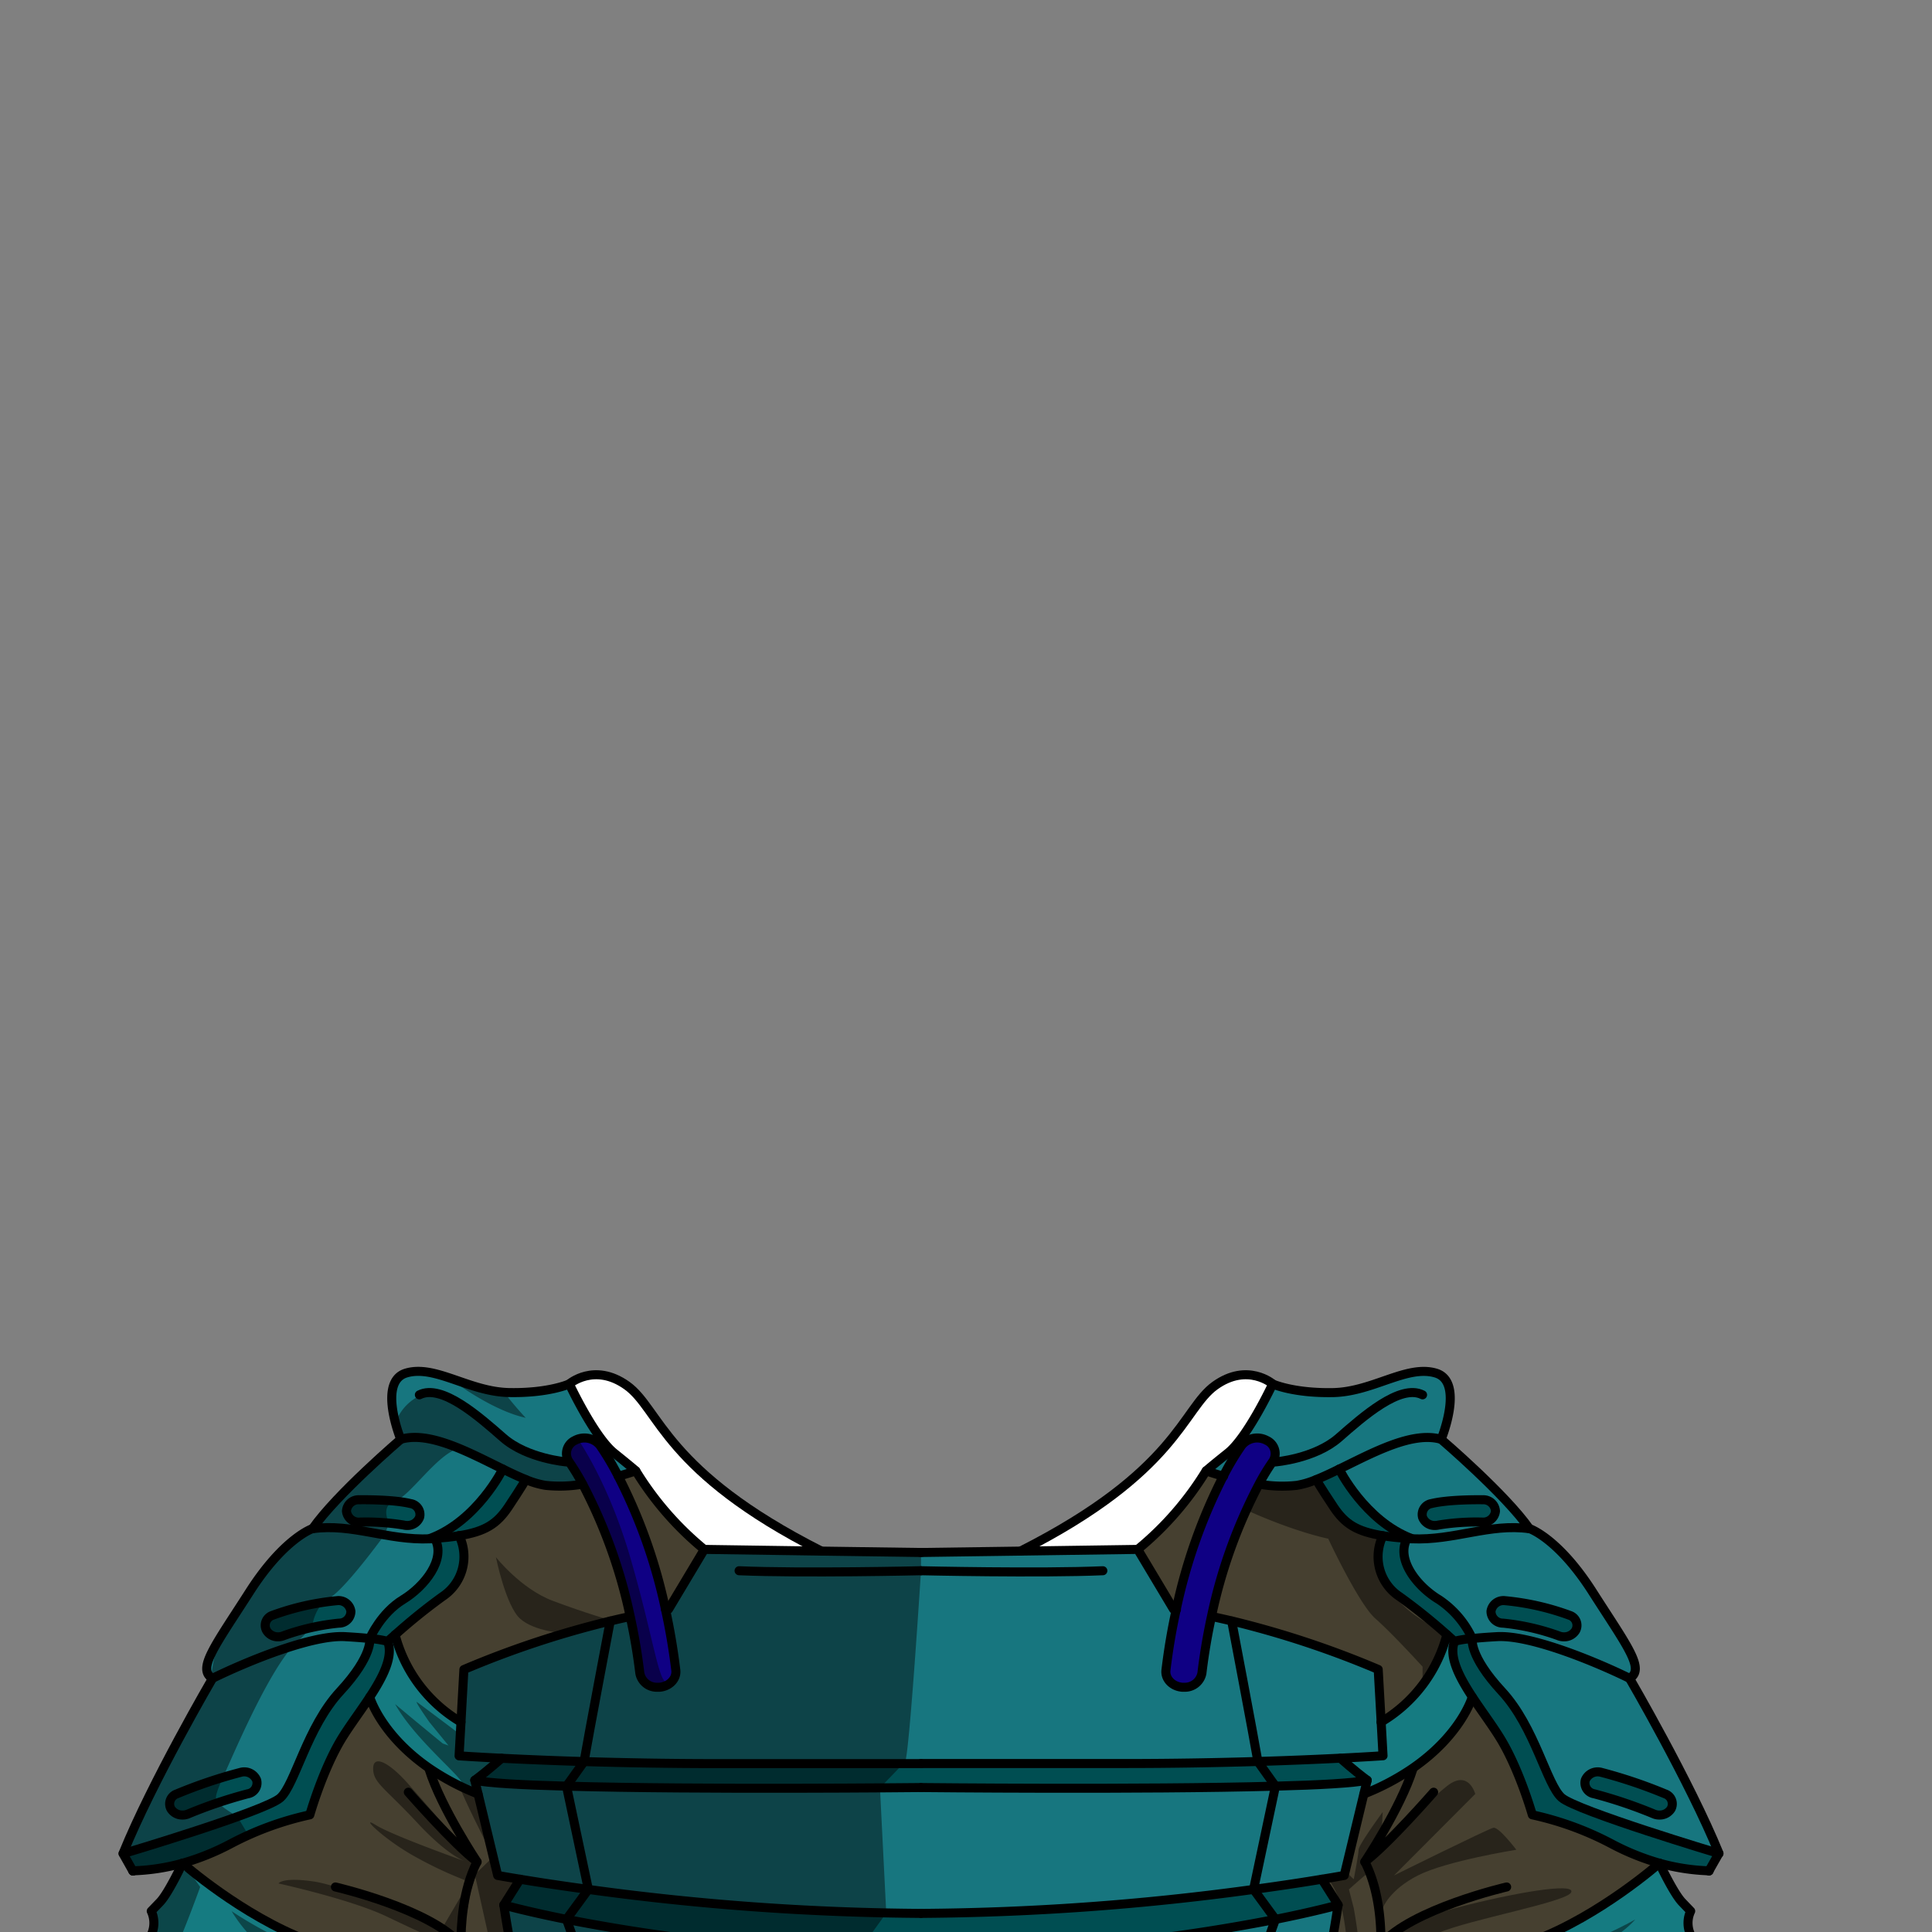 <svg xmlns="http://www.w3.org/2000/svg" viewBox="0 0 432 432">
  <rect x="0" y="0" width="432" height="432" fill="#808080" stroke="none"/>
  <defs>
    <style>.BUNTAI_TURTLE_OUTFIT_TURTLE_OUTFIT_22_cls-1{isolation:isolate;}.BUNTAI_TURTLE_OUTFIT_TURTLE_OUTFIT_22_cls-2{fill:#0f0084;}.BUNTAI_TURTLE_OUTFIT_TURTLE_OUTFIT_22_cls-3{fill:#004e52;}.BUNTAI_TURTLE_OUTFIT_TURTLE_OUTFIT_22_cls-4{fill:#157b81;}.BUNTAI_TURTLE_OUTFIT_TURTLE_OUTFIT_22_cls-5{fill:#464030;}.BUNTAI_TURTLE_OUTFIT_TURTLE_OUTFIT_22_cls-6{fill:#17767f;}.BUNTAI_TURTLE_OUTFIT_TURTLE_OUTFIT_22_cls-7{fill:#fff;}.BUNTAI_TURTLE_OUTFIT_TURTLE_OUTFIT_22_cls-8{fill:none;stroke:#000;stroke-linecap:round;stroke-linejoin:round;stroke-width:2.02px;}.BUNTAI_TURTLE_OUTFIT_TURTLE_OUTFIT_22_cls-9{opacity:0.43;mix-blend-mode:multiply;}</style>
  </defs>
  <g class="BUNTAI_TURTLE_OUTFIT_TURTLE_OUTFIT_22_cls-1">
    <g id="outfit">
      <path class="BUNTAI_TURTLE_OUTFIT_TURTLE_OUTFIT_22_cls-2" d="M273.58,330.1a60.24,60.24,0,0,1,4.12-6.9,4.45,4.45,0,0,1,5.58-1.1,3.22,3.22,0,0,1,1.3,4.81,46.63,46.63,0,0,0-3,4.95A113.85,113.85,0,0,0,271,361.45c-.85,3.92-1.6,8.17-2.14,12.71a3.88,3.88,0,0,1-4,3.13l-.42,0c-2.24-.2-3.85-1.91-3.62-3.83.58-4.84,1.37-9.35,2.29-13.52A120.32,120.32,0,0,1,273.58,330.1Z" />
      <path class="BUNTAI_TURTLE_OUTFIT_TURTLE_OUTFIT_22_cls-3" d="M280.3,422.48a571.55,571.55,0,0,1-74.37,5.36,571.83,571.83,0,0,1-74.37-5.36c-6.54-.88-11.77-1.7-15.28-2.28L112.64,426s5,1.41,14,3.21a416.56,416.56,0,0,0,158.52,0c9-1.8,14-3.21,14-3.21l-3.65-5.77C292.07,420.78,286.84,421.6,280.3,422.48Z" />
      <path class="BUNTAI_TURTLE_OUTFIT_TURTLE_OUTFIT_22_cls-3" d="M205.93,399.7s49.53.52,79.26-.31c9.85-.26,17.53-.68,20.52-1.32-2.84-2.1-6-4.92-6-4.92-4.73.24-11,.51-18.48.74-8.64.26-18.8.46-29.83.46h-91c-11,0-21.19-.2-29.83-.46-7.45-.23-13.75-.5-18.48-.74,0,0-3.13,2.82-6,4.92,3,.64,10.66,1.06,20.51,1.32C156.4,400.22,205.93,399.7,205.93,399.7Z" />
      <path class="BUNTAI_TURTLE_OUTFIT_TURTLE_OUTFIT_22_cls-4" d="M308.8,385.06a32.07,32.07,0,0,0,14.72-19.54h0l1.66,1.48c-1.31,3.38,1,7.9,4,12.47h0s-2.44,8.45-13.46,16A54.47,54.47,0,0,1,305,401.13l.75-3.06c-2.84-2.1-6-4.92-6-4.92,6-.3,9.47-.54,9.47-.54Z" />
      <path class="BUNTAI_TURTLE_OUTFIT_TURTLE_OUTFIT_22_cls-4" d="M379,434.06l.82.93s-10.2,11.8-29,12.61-29.7-.8-29.7-.8c-5.46-2.07-9.39-3.94-9.39-3.94s-2.9-4.33-3-4.67c0-.11.06-1.33.07-3.25,1.29.28,20.16,4.33,34.36-1.06,14.72-5.58,27.95-17.26,27.95-17.26s3.15,6.71,5.07,8.71l1.92,2A6.24,6.24,0,0,0,379,434.06Z" />
      <path class="BUNTAI_TURTLE_OUTFIT_TURTLE_OUTFIT_22_cls-4" d="M88.34,365.52a32,32,0,0,0,14.73,19.54h0l-.43,7.55s3.45.24,9.47.54c0,0-3.13,2.82-6,4.92l.74,3.06h0a55,55,0,0,1-10.78-5.67c-11-7.55-13.44-16-13.44-16h0c3-4.57,5.33-9.09,4-12.47Z" />
      <path class="BUNTAI_TURTLE_OUTFIT_TURTLE_OUTFIT_22_cls-4" d="M103.1,434.94c0,1.92.13,3.14.08,3.25-.12.34-3,4.67-3,4.67s-3.92,1.86-9.38,3.94h0c-.44.07-11.31,1.6-29.7.8-18.76-.81-29-12.61-29-12.61l.82-.93a6.27,6.27,0,0,0,.91-6.72l1.93-2c1.92-2,5.06-8.71,5.06-8.71s13.24,11.68,27.94,17.26C82.93,439.25,101.71,435.25,103.1,434.94Z" />
      <path class="BUNTAI_TURTLE_OUTFIT_TURTLE_OUTFIT_22_cls-3" d="M329.2,366.39s-.81,3.78,6.61,11.8,10,20.81,13.37,23.77,35.16,12.48,35.16,12.48l-2.2,3.88a46.85,46.85,0,0,1-11.09-1.7,55.1,55.1,0,0,1-10.62-4.28,69.48,69.48,0,0,0-17.83-6.54s-2.83-10-7.09-17c-1.76-2.89-4.19-6.12-6.3-9.33-3-4.57-5.33-9.09-4-12.47a23.68,23.68,0,0,1,4-.62Z" />
      <path class="BUNTAI_TURTLE_OUTFIT_TURTLE_OUTFIT_22_cls-3" d="M329.2,366.38a23.68,23.68,0,0,0-4,.62l-1.66-1.48h0A130.7,130.7,0,0,0,312.94,357a10.69,10.69,0,0,1-3.72-13.6c1.55.25,3.35.45,5.43.61-2.59,4.62,2.12,10.67,7.12,13.7A21.15,21.15,0,0,1,329.2,366.38Z" />
      <path class="BUNTAI_TURTLE_OUTFIT_TURTLE_OUTFIT_22_cls-3" d="M314.65,344c-2.08-.16-3.88-.36-5.43-.61-5.89-.94-8.5-2.64-11-6.36-3.14-4.71-3.93-6.18-3.93-6.18h0c1.6-.63,3.32-1.45,5.12-2.33,0,0,5.72,11.58,16.25,15.55h0Z" />
      <path class="BUNTAI_TURTLE_OUTFIT_TURTLE_OUTFIT_22_cls-3" d="M82.67,366.38a24,24,0,0,1,4,.62c1.31,3.38-1,7.9-4,12.47-2.11,3.21-4.54,6.44-6.31,9.33-4.25,7-7.09,17-7.09,17a69.5,69.5,0,0,0-17.82,6.54,55.42,55.42,0,0,1-10.63,4.28,46.86,46.86,0,0,1-11.1,1.7h0l-2.18-3.88S59.34,404.93,62.68,402s5.95-15.75,13.37-23.77,6.62-11.8,6.62-11.8Z" />
      <path class="BUNTAI_TURTLE_OUTFIT_TURTLE_OUTFIT_22_cls-3" d="M88.34,365.52,86.68,367a24,24,0,0,0-4-.62c.13-.29,2.56-5.74,7.42-8.7s9.72-9.08,7.12-13.7c2.09-.16,3.89-.36,5.44-.61A10.7,10.7,0,0,1,98.93,357,131.39,131.39,0,0,0,88.34,365.52Z" />
      <path class="BUNTAI_TURTLE_OUTFIT_TURTLE_OUTFIT_22_cls-3" d="M102.65,343.37c-1.55.25-3.35.45-5.44.61l-1,.07h0c10.55-4,16.26-15.55,16.26-15.55h0c1.8.89,3.52,1.7,5.12,2.34h0s-.8,1.47-3.94,6.18C111.13,340.73,108.53,342.43,102.65,343.37Z" />
      <path class="BUNTAI_TURTLE_OUTFIT_TURTLE_OUTFIT_22_cls-3" d="M331.55,335.35a2.7,2.7,0,0,1,2.84,2.54,2.74,2.74,0,0,1-2.95,2.45,52.23,52.23,0,0,0-9.76.66,3.19,3.19,0,0,1-.8.1,2.87,2.87,0,0,1-2.79-1.82,2.47,2.47,0,0,1,2-3.08C324,335.26,330.78,335.34,331.55,335.35Z" />
      <path class="BUNTAI_TURTLE_OUTFIT_TURTLE_OUTFIT_22_cls-3" d="M351,361.2a2.36,2.36,0,0,1,1.33,3.36A3,3,0,0,1,349.7,366a3.17,3.17,0,0,1-1.27-.26,51.57,51.57,0,0,0-12.34-2.8,2.66,2.66,0,0,1-2.7-2.65,2.81,2.81,0,0,1,3.1-2.33A57.17,57.17,0,0,1,351,361.2Z" />
      <path class="BUNTAI_TURTLE_OUTFIT_TURTLE_OUTFIT_22_cls-3" d="M372.34,401.12a2.36,2.36,0,0,1,1.31,3.35,3,3,0,0,1-2.61,1.38,3.11,3.11,0,0,1-1.27-.26,104.38,104.38,0,0,0-13.29-4.49,2.47,2.47,0,0,1-2-3.08,3,3,0,0,1,3.59-1.71A109,109,0,0,1,372.34,401.12Z" />
      <path class="BUNTAI_TURTLE_OUTFIT_TURTLE_OUTFIT_22_cls-3" d="M57.36,398a2.45,2.45,0,0,1-2,3.08,103.3,103.3,0,0,0-13.28,4.49,3.23,3.23,0,0,1-1.29.26,3,3,0,0,1-2.59-1.38,2.35,2.35,0,0,1,1.31-3.35,108,108,0,0,1,14.25-4.81A3,3,0,0,1,57.36,398Z" />
      <path class="BUNTAI_TURTLE_OUTFIT_TURTLE_OUTFIT_22_cls-3" d="M91.78,336.2a2.47,2.47,0,0,1,2,3.08A2.89,2.89,0,0,1,91,341.1a3.11,3.11,0,0,1-.79-.1,52.34,52.34,0,0,0-9.77-.66,2.75,2.75,0,0,1-3-2.45,2.71,2.71,0,0,1,2.85-2.54C81.08,335.34,87.91,335.26,91.78,336.2Z" />
      <path class="BUNTAI_TURTLE_OUTFIT_TURTLE_OUTFIT_22_cls-3" d="M78.46,360.24a2.64,2.64,0,0,1-2.68,2.65,51.43,51.43,0,0,0-12.35,2.8,3.11,3.11,0,0,1-1.27.26,2.94,2.94,0,0,1-2.57-1.39,2.36,2.36,0,0,1,1.32-3.36,57.3,57.3,0,0,1,14.47-3.29A2.78,2.78,0,0,1,78.46,360.24Z" />
      <path class="BUNTAI_TURTLE_OUTFIT_TURTLE_OUTFIT_22_cls-5" d="M254.4,346.45a69.79,69.79,0,0,0,15.29-17.56h0s1.54.55,3.88,1.21A120.32,120.32,0,0,0,263,359.92l-.66-.1Z" />
      <path class="BUNTAI_TURTLE_OUTFIT_TURTLE_OUTFIT_22_cls-5" d="M323.52,365.52a32.07,32.07,0,0,1-14.72,19.54c-.15-2.78-.37-6.57-.66-11.75a210.26,210.26,0,0,0-32.73-10.84q-2.42-.59-4.44-1h0a113.85,113.85,0,0,1,10.64-29.59h0a29.88,29.88,0,0,0,8.34.26,18.9,18.9,0,0,0,4.36-1.3h0s.79,1.47,3.93,6.18c2.48,3.72,5.09,5.42,11,6.36a10.69,10.69,0,0,0,3.72,13.6A130.7,130.7,0,0,1,323.52,365.52Z" />
      <path class="BUNTAI_TURTLE_OUTFIT_TURTLE_OUTFIT_22_cls-5" d="M308.74,434.84c.05-4.34-.32-12.12-3.58-18.52,0,0,8-12,10.74-20.7l-.16-.16c11-7.54,13.46-16,13.46-16h0c2.11,3.21,4.54,6.44,6.3,9.33,4.26,7,7.09,17,7.09,17a69.48,69.48,0,0,1,17.83,6.54,55.1,55.1,0,0,0,10.62,4.28s-13.23,11.68-27.95,17.26c-14.2,5.39-33.07,1.34-34.36,1.06A.17.17,0,0,0,308.74,434.84Z" />
      <path class="BUNTAI_TURTLE_OUTFIT_TURTLE_OUTFIT_22_cls-5" d="M315.74,395.46l.16.16c-2.7,8.67-10.74,20.7-10.74,20.7,3.26,6.4,3.63,14.18,3.58,18.52l-.07.08.07,0c0,1.92-.1,3.14-.07,3.25l-1.75,3.95s-.26,5.81-.26,6-2.17,2.75-2.44,3.45,2.16,4.77,3.38,7.79.95,4.3,0,10.93,0,9.3,0,9.3l-25.38.7c12.55-20.46,17-54.3,17-54.3l-3.65-5.77c3.22-.52,5-.85,5-.85L305,401.13A54.47,54.47,0,0,0,315.74,395.46Z" />
      <path class="BUNTAI_TURTLE_OUTFIT_TURTLE_OUTFIT_22_cls-5" d="M129.65,480.27l-25.38-.7s.94-2.67,0-9.3-1.21-7.9,0-10.93,3.64-7.09,3.37-7.79-2.43-3.3-2.43-3.45-.27-6-.27-6l-1.76-3.95c0-.11-.06-1.33-.08-3.25l.08,0-.08-.08c0-4.34.34-12.12,3.59-18.52,0,0-8-12-10.73-20.7l.15-.16a55,55,0,0,0,10.78,5.67h0l4.38,18.22s1.78.33,5,.85L112.64,426S117.09,459.81,129.65,480.27Z" />
      <path class="BUNTAI_TURTLE_OUTFIT_TURTLE_OUTFIT_22_cls-5" d="M106.69,416.32c-3.25,6.4-3.62,14.18-3.59,18.52v.1c-1.39.31-20.17,4.31-34.35-1.06-14.7-5.58-27.94-17.26-27.94-17.26a55.42,55.42,0,0,0,10.63-4.28,69.5,69.5,0,0,1,17.82-6.54s2.84-10,7.09-17c1.77-2.89,4.2-6.12,6.31-9.33h0s2.42,8.44,13.44,16l-.15.16C98.66,404.29,106.69,416.32,106.69,416.32Z" />
      <path class="BUNTAI_TURTLE_OUTFIT_TURTLE_OUTFIT_22_cls-5" d="M140.89,361.45c-1.34.29-2.83.63-4.44,1a210.54,210.54,0,0,0-32.72,10.84c-.29,5.18-.5,9-.65,11.75h0a32,32,0,0,1-14.73-19.54A131.39,131.39,0,0,1,98.93,357a10.7,10.7,0,0,0,3.72-13.6c5.88-.94,8.48-2.64,11-6.36,3.14-4.71,3.94-6.18,3.94-6.18h0a19,19,0,0,0,4.37,1.3,29.81,29.81,0,0,0,8.33-.26A113.85,113.85,0,0,1,140.89,361.45Z" />
      <path class="BUNTAI_TURTLE_OUTFIT_TURTLE_OUTFIT_22_cls-5" d="M157.46,346.45l-8,13.37-.67.1a119,119,0,0,0-10.55-29.82c2.36-.66,3.9-1.21,3.9-1.21A70,70,0,0,0,157.46,346.45Z" />
      <path class="BUNTAI_TURTLE_OUTFIT_TURTLE_OUTFIT_22_cls-6" d="M364.38,375.29c-7.3-3.59-22.08-9.77-29.68-9.33-2.34.13-4.14.28-5.5.42a21.15,21.15,0,0,0-7.43-8.7c-5-3-9.71-9.08-7.12-13.7l1,.07c9.46.42,17.42-3.51,26.31-2.25,0,0,6.39,2.09,14.08,14.13S367.91,373.19,364.38,375.29Zm-28.29-12.4a51.57,51.57,0,0,1,12.34,2.8,3.17,3.17,0,0,0,1.27.26,3,3,0,0,0,2.58-1.39A2.36,2.36,0,0,0,351,361.2a57.17,57.17,0,0,0-14.46-3.29,2.81,2.81,0,0,0-3.1,2.33A2.66,2.66,0,0,0,336.09,362.89Z" />
      <path class="BUNTAI_TURTLE_OUTFIT_TURTLE_OUTFIT_22_cls-6" d="M329.2,366.38c1.36-.14,3.16-.29,5.5-.42,7.6-.44,22.38,5.74,29.68,9.33,0,0,13.49,23.16,20,39.15h0s-31.82-9.51-35.16-12.48-5.94-15.75-13.37-23.77-6.61-11.8-6.61-11.8Zm44.45,38.09a2.36,2.36,0,0,0-1.31-3.35,109,109,0,0,0-14.26-4.81,3,3,0,0,0-3.59,1.71,2.47,2.47,0,0,0,2,3.08,104.38,104.38,0,0,1,13.29,4.49,3.11,3.11,0,0,0,1.27.26A3,3,0,0,0,373.65,404.47Z" />
      <path class="BUNTAI_TURTLE_OUTFIT_TURTLE_OUTFIT_22_cls-6" d="M342,341.8c-8.89-1.26-16.85,2.67-26.31,2.25h0c-10.53-4-16.25-15.55-16.25-15.55,7.53-3.69,16.37-8.54,22.81-6.66C322.24,321.83,336.62,334.12,342,341.8Zm-20.31-.8a52.23,52.23,0,0,1,9.76-.66,2.74,2.74,0,0,0,2.95-2.45,2.7,2.7,0,0,0-2.84-2.54c-.77,0-7.59-.09-11.46.85a2.47,2.47,0,0,0-2,3.08,2.87,2.87,0,0,0,2.79,1.82A3.19,3.19,0,0,0,321.68,341Z" />
      <path class="BUNTAI_TURTLE_OUTFIT_TURTLE_OUTFIT_22_cls-6" d="M277.7,323.2a60.24,60.24,0,0,0-4.12,6.9c-2.34-.66-3.88-1.21-3.88-1.21s.41-.44,4.86-4,10-15.43,10-15.43,4.55,2.09,13.47,1.93,16.5-6.29,23-4.37,1.21,14.82,1.21,14.82h0c-6.44-1.88-15.28,3-22.81,6.66-1.8.88-3.52,1.7-5.12,2.33a18.9,18.9,0,0,1-4.36,1.3,29.88,29.88,0,0,1-8.34-.26h0a46.63,46.63,0,0,1,3-4.95,3.22,3.22,0,0,0-1.3-4.81A4.45,4.45,0,0,0,277.7,323.2Z" />
      <path class="BUNTAI_TURTLE_OUTFIT_TURTLE_OUTFIT_22_cls-6" d="M82.67,366.38h0s.8,3.78-6.62,11.8S66,399,62.68,402s-35.16,12.48-35.16,12.48c6.48-16,20-39.15,20-39.15,7.3-3.59,22.07-9.77,29.68-9.33C79.51,366.09,81.3,366.24,82.67,366.38ZM55.38,401.1a2.45,2.45,0,0,0,2-3.08,3,3,0,0,0-3.58-1.71,108,108,0,0,0-14.25,4.81,2.35,2.35,0,0,0-1.31,3.35,3,3,0,0,0,2.59,1.38,3.23,3.23,0,0,0,1.29-.26A103.3,103.3,0,0,1,55.38,401.1Z" />
      <path class="BUNTAI_TURTLE_OUTFIT_TURTLE_OUTFIT_22_cls-6" d="M77.17,366c-7.61-.44-22.38,5.74-29.68,9.33-3.54-2.1.61-7.33,8.31-19.36S69.88,341.8,69.88,341.8c8.89-1.26,16.82,2.67,26.29,2.25l1-.07c2.6,4.62-2.13,10.67-7.12,13.7s-7.29,8.41-7.42,8.7C81.3,366.24,79.51,366.09,77.17,366Zm-13.74-.27a51.43,51.43,0,0,1,12.35-2.8,2.64,2.64,0,0,0,2.68-2.65,2.78,2.78,0,0,0-3.08-2.33,57.3,57.3,0,0,0-14.47,3.29,2.36,2.36,0,0,0-1.32,3.36A2.94,2.94,0,0,0,62.16,366,3.11,3.11,0,0,0,63.43,365.69Z" />
      <path class="BUNTAI_TURTLE_OUTFIT_TURTLE_OUTFIT_22_cls-6" d="M90.19,341a3.11,3.11,0,0,0,.79.1,2.89,2.89,0,0,0,2.79-1.82,2.47,2.47,0,0,0-2-3.08c-3.87-.94-10.7-.86-11.46-.85a2.71,2.71,0,0,0-2.85,2.54,2.75,2.75,0,0,0,3,2.45A52.34,52.34,0,0,1,90.19,341Zm6,3h0c-9.47.42-17.4-3.51-26.29-2.25,5.36-7.68,19.73-20,19.73-20,6.45-1.89,15.29,3,22.82,6.65h0S106.72,340.07,96.17,344Z" />
      <path class="BUNTAI_TURTLE_OUTFIT_TURTLE_OUTFIT_22_cls-6" d="M127.29,309.45s5.56,11.86,10,15.43,4.86,4,4.86,4-1.54.55-3.9,1.21a60.3,60.3,0,0,0-4.1-6.9,4.46,4.46,0,0,0-5.59-1.1,3.22,3.22,0,0,0-1.29,4.81,51.68,51.68,0,0,1,3,4.95,29.81,29.81,0,0,1-8.33.26,19,19,0,0,1-4.37-1.3c-1.6-.64-3.32-1.45-5.12-2.34-7.53-3.68-16.37-8.54-22.82-6.65,0,0-5.26-12.91,1.22-14.82s14.08,4.2,23,4.37S127.29,309.45,127.29,309.45Z" />
      <path class="BUNTAI_TURTLE_OUTFIT_TURTLE_OUTFIT_22_cls-7" d="M284.58,309.45s-5.56,11.86-10,15.43-4.86,4-4.86,4h0a69.79,69.79,0,0,1-15.29,17.56l-26.19.38c35.09-17.77,36.18-31.77,43.47-37S284.58,309.45,284.58,309.45Z" />
      <path class="BUNTAI_TURTLE_OUTFIT_TURTLE_OUTFIT_22_cls-7" d="M183.65,346.83l-26.19-.38a70,70,0,0,1-15.29-17.56s-.41-.44-4.86-4-10-15.43-10-15.43,5.59-4.86,12.9.37S148.55,329.06,183.65,346.83Z" />
      <path class="BUNTAI_TURTLE_OUTFIT_TURTLE_OUTFIT_22_cls-2" d="M151.11,373.44c.24,1.92-1.39,3.63-3.61,3.83l-.43,0a3.86,3.86,0,0,1-4-3.13c-.55-4.54-1.29-8.79-2.16-12.71a113.85,113.85,0,0,0-10.64-29.59,51.68,51.68,0,0,0-3-4.95,3.22,3.22,0,0,1,1.29-4.81,4.46,4.46,0,0,1,5.59,1.1,60.3,60.3,0,0,1,4.1,6.9,119,119,0,0,1,10.55,29.82C149.73,364.09,150.52,368.6,151.11,373.44Z" />
      <path class="BUNTAI_TURTLE_OUTFIT_TURTLE_OUTFIT_22_cls-6" d="M299.23,426s-4.46,33.84-17,54.3c-4.26.42-8.57.79-12.88,1.12,6.64-7.26-.76-7.05,1.26-11.93s14.59-40.27,14.59-40.27h0C294.2,427.38,299.23,426,299.23,426Z" />
      <path class="BUNTAI_TURTLE_OUTFIT_TURTLE_OUTFIT_22_cls-6" d="M305.71,398.07l-.75,3.06-4.39,18.22s-1.77.33-5,.85c-3.51.58-8.74,1.4-15.28,2.28l4.89-23.08h0C295,399.13,302.72,398.71,305.71,398.07Z" />
      <path class="BUNTAI_TURTLE_OUTFIT_TURTLE_OUTFIT_22_cls-6" d="M308.8,385.06l.42,7.55s-3.46.24-9.47.54c-4.73.24-11,.51-18.48.74-.95-5.59-5.86-31.42-5.86-31.42a210.26,210.26,0,0,1,32.73,10.84C308.43,378.49,308.65,382.28,308.8,385.06Z" />
      <path class="BUNTAI_TURTLE_OUTFIT_TURTLE_OUTFIT_22_cls-6" d="M106.16,398.07c3,.64,10.66,1.06,20.51,1.32h0l4.89,23.08c-6.54-.88-11.77-1.7-15.28-2.28-3.22-.52-5-.85-5-.85l-4.38-18.22Z" />
      <path class="BUNTAI_TURTLE_OUTFIT_TURTLE_OUTFIT_22_cls-6" d="M141.26,469.46c2,4.88-5.37,4.67,1.27,11.93-4.31-.33-8.63-.7-12.88-1.12-12.56-20.46-17-54.3-17-54.3s5,1.41,14,3.21h0S139.23,464.57,141.26,469.46Z" />
      <path class="BUNTAI_TURTLE_OUTFIT_TURTLE_OUTFIT_22_cls-6" d="M136.45,362.47s-4.9,25.83-5.85,31.42c-7.45-.23-13.75-.5-18.48-.74-6-.3-9.47-.54-9.47-.54l.43-7.55c.15-2.78.36-6.57.65-11.75A210.54,210.54,0,0,1,136.45,362.47Z" />
      <path class="BUNTAI_TURTLE_OUTFIT_TURTLE_OUTFIT_22_cls-6" d="M285.19,429.18h0s-12.56,35.38-14.59,40.27,5.38,4.67-1.26,11.93c-32,2.47-63.41,2.83-63.41,2.83s-31.45-.36-63.4-2.83c-6.64-7.26.75-7.05-1.27-11.93s-14.59-40.27-14.59-40.27h0a416.56,416.56,0,0,0,158.52,0Z" />
      <path class="BUNTAI_TURTLE_OUTFIT_TURTLE_OUTFIT_22_cls-6" d="M285.19,399.39h0l-4.89,23.08a571.55,571.55,0,0,1-74.37,5.36,571.83,571.83,0,0,1-74.37-5.36l-4.89-23.08h0c29.73.83,79.26.31,79.26.31S255.46,400.22,285.19,399.39Z" />
      <path class="BUNTAI_TURTLE_OUTFIT_TURTLE_OUTFIT_22_cls-6" d="M275.41,362.47s4.91,25.83,5.86,31.42c-8.64.26-18.8.46-29.83.46h-91c-11,0-21.2-.2-29.83-.46,1-5.59,5.85-31.42,5.85-31.42,1.61-.39,3.1-.73,4.44-1,.87,3.92,1.61,8.17,2.16,12.71a3.86,3.86,0,0,0,4,3.13l.43,0c2.22-.2,3.85-1.91,3.61-3.83-.59-4.84-1.38-9.35-2.29-13.52l.67-.1,8-13.37,26.19.38,22.28.31h0l22.27-.31,26.19-.38,8,13.37.66.1c-.92,4.17-1.71,8.68-2.29,13.52-.23,1.92,1.38,3.63,3.62,3.83l.42,0a3.88,3.88,0,0,0,4-3.13c.54-4.54,1.29-8.79,2.14-12.71h0Q273,361.89,275.41,362.47Z" />
      <path class="BUNTAI_TURTLE_OUTFIT_TURTLE_OUTFIT_22_cls-8" d="M205.93,351.22s-26.6.61-40.67,0" />
      <path class="BUNTAI_TURTLE_OUTFIT_TURTLE_OUTFIT_22_cls-8" d="M75,421.93s21.38,4.94,28.12,12.91l.08.08" />
      <path class="BUNTAI_TURTLE_OUTFIT_TURTLE_OUTFIT_22_cls-8" d="M53.78,396.31a108,108,0,0,0-14.25,4.81,2.35,2.35,0,0,0-1.31,3.35,3,3,0,0,0,2.59,1.38,3.23,3.23,0,0,0,1.29-.26,103.3,103.3,0,0,1,13.28-4.49,2.45,2.45,0,0,0,2-3.08A3,3,0,0,0,53.78,396.31Z" />
      <path class="BUNTAI_TURTLE_OUTFIT_TURTLE_OUTFIT_22_cls-8" d="M75.38,357.91a57.3,57.3,0,0,0-14.47,3.29,2.36,2.36,0,0,0-1.32,3.36A2.94,2.94,0,0,0,62.16,366a3.11,3.11,0,0,0,1.27-.26,51.43,51.43,0,0,1,12.35-2.8,2.64,2.64,0,0,0,2.68-2.65A2.78,2.78,0,0,0,75.38,357.91Z" />
      <path class="BUNTAI_TURTLE_OUTFIT_TURTLE_OUTFIT_22_cls-8" d="M91.78,336.2c-3.87-.94-10.7-.86-11.46-.85a2.71,2.71,0,0,0-2.85,2.54,2.75,2.75,0,0,0,3,2.45,52.34,52.34,0,0,1,9.77.66,3.11,3.11,0,0,0,.79.1,2.89,2.89,0,0,0,2.79-1.82A2.47,2.47,0,0,0,91.78,336.2Z" />
      <path class="BUNTAI_TURTLE_OUTFIT_TURTLE_OUTFIT_22_cls-8" d="M88.34,365.52a32,32,0,0,0,14.73,19.54" />
      <path class="BUNTAI_TURTLE_OUTFIT_TURTLE_OUTFIT_22_cls-8" d="M82.67,379.47s2.42,8.44,13.44,16a55,55,0,0,0,10.78,5.67" />
      <path class="BUNTAI_TURTLE_OUTFIT_TURTLE_OUTFIT_22_cls-8" d="M40.81,416.62s13.24,11.68,27.94,17.26c14.18,5.37,33,1.37,34.35,1.06l.08,0" />
      <path class="BUNTAI_TURTLE_OUTFIT_TURTLE_OUTFIT_22_cls-8" d="M100.15,442.86s2.91-4.33,3-4.67c0-.11-.06-1.33-.08-3.25v-.1c0-4.34.34-12.12,3.59-18.52" />
      <path class="BUNTAI_TURTLE_OUTFIT_TURTLE_OUTFIT_22_cls-8" d="M91.3,400.74s10.26,11.75,15.39,15.58c0,0-8-12-10.73-20.7" />
      <path class="BUNTAI_TURTLE_OUTFIT_TURTLE_OUTFIT_22_cls-8" d="M40.81,416.62s-3.14,6.71-5.06,8.71l-1.93,2a6.27,6.27,0,0,1-.91,6.72l-.82.93a15,15,0,0,1-3.63,3.17s-1,7-2.63,10.37a16.56,16.56,0,0,1-4.16,5.4S20,460,19.74,461.44a43.06,43.06,0,0,1-2,5.75l-2.44,12.38H95.08a7.87,7.87,0,0,0,3-6.79,82.84,82.84,0,0,0-1.61-9.47l2.12-4s1.22-6.61,1.52-11.24,0-5.24,0-5.24-3.92,1.86-9.38,3.94h0a90.08,90.08,0,0,1-18,5c-12.16,1.75-23.29,10.91-22.48,11.08s15-2.44,15-2.44" />
      <line class="BUNTAI_TURTLE_OUTFIT_TURTLE_OUTFIT_22_cls-8" x1="29.71" y1="418.32" x2="29.73" y2="418.37" />
      <path class="BUNTAI_TURTLE_OUTFIT_TURTLE_OUTFIT_22_cls-8" d="M82.67,366.39s.8,3.78-6.62,11.8S66,399,62.68,402s-35.16,12.48-35.16,12.48l2.18,3.88" />
      <path class="BUNTAI_TURTLE_OUTFIT_TURTLE_OUTFIT_22_cls-8" d="M82.67,366.39h0c.13-.29,2.56-5.74,7.42-8.7s9.72-9.08,7.12-13.7" />
      <path class="BUNTAI_TURTLE_OUTFIT_TURTLE_OUTFIT_22_cls-8" d="M112.43,328.49S106.72,340.07,96.17,344" />
      <path class="BUNTAI_TURTLE_OUTFIT_TURTLE_OUTFIT_22_cls-8" d="M86.68,367c1.31,3.38-1,7.9-4,12.47-2.11,3.21-4.54,6.44-6.31,9.33-4.25,7-7.09,17-7.09,17a69.5,69.5,0,0,0-17.82,6.54,55.42,55.42,0,0,1-10.63,4.28,46.86,46.86,0,0,1-11.1,1.7h0" />
      <path class="BUNTAI_TURTLE_OUTFIT_TURTLE_OUTFIT_22_cls-8" d="M27.52,414.44c6.48-16,20-39.15,20-39.15" />
      <path class="BUNTAI_TURTLE_OUTFIT_TURTLE_OUTFIT_22_cls-8" d="M102.65,343.36h0A10.7,10.7,0,0,1,98.93,357a131.39,131.39,0,0,0-10.59,8.55L86.68,367a24,24,0,0,0-4-.62c-1.37-.14-3.16-.29-5.5-.42-7.61-.44-22.38,5.74-29.68,9.33-3.54-2.1.61-7.33,8.31-19.36S69.88,341.8,69.88,341.8" />
      <path class="BUNTAI_TURTLE_OUTFIT_TURTLE_OUTFIT_22_cls-8" d="M89.61,321.83s-14.37,12.29-19.73,20c8.89-1.26,16.82,2.67,26.29,2.25l1-.07c2.09-.16,3.89-.36,5.44-.61,5.88-.94,8.48-2.64,11-6.36,3.14-4.71,3.94-6.18,3.94-6.18" />
      <path class="BUNTAI_TURTLE_OUTFIT_TURTLE_OUTFIT_22_cls-8" d="M130.25,331.86a29.81,29.81,0,0,1-8.33.26,19,19,0,0,1-4.37-1.3c-1.6-.64-3.32-1.45-5.12-2.34-7.53-3.68-16.37-8.54-22.82-6.65,0,0-5.26-12.91,1.22-14.82s14.08,4.2,23,4.37,13.47-1.93,13.47-1.93,5.56,11.86,10,15.43,4.86,4,4.86,4-1.54.55-3.9,1.21" />
      <path class="BUNTAI_TURTLE_OUTFIT_TURTLE_OUTFIT_22_cls-8" d="M148.82,359.92c.91,4.17,1.7,8.68,2.29,13.52.24,1.92-1.39,3.63-3.61,3.83l-.43,0a3.86,3.86,0,0,1-4-3.13c-.55-4.54-1.29-8.79-2.16-12.71a113.85,113.85,0,0,0-10.64-29.59,51.68,51.68,0,0,0-3-4.95,3.22,3.22,0,0,1,1.29-4.81,4.46,4.46,0,0,1,5.59,1.1,60.3,60.3,0,0,1,4.1,6.9A119,119,0,0,1,148.82,359.92Z" />
      <path class="BUNTAI_TURTLE_OUTFIT_TURTLE_OUTFIT_22_cls-8" d="M93.77,311.89c5-2.53,13.36,4.89,18.73,9.59s14.17,5.41,14.17,5.41" />
      <line class="BUNTAI_TURTLE_OUTFIT_TURTLE_OUTFIT_22_cls-8" x1="112.64" y1="425.97" x2="116.28" y2="420.2" />
      <path class="BUNTAI_TURTLE_OUTFIT_TURTLE_OUTFIT_22_cls-8" d="M136.45,362.47s-4.9,25.83-5.85,31.42l-3.93,5.5h0l4.89,23.08h0l-4.89,6.69h0s12.56,35.38,14.59,40.27-5.37,4.67,1.27,11.93" />
      <path class="BUNTAI_TURTLE_OUTFIT_TURTLE_OUTFIT_22_cls-8" d="M205.93,436.79a411.4,411.4,0,0,1-79.26-7.61c-9-1.8-14-3.21-14-3.21s4.45,33.84,17,54.3c4.25.42,8.57.79,12.88,1.12,31.95,2.47,63.4,2.83,63.4,2.83" />
      <path class="BUNTAI_TURTLE_OUTFIT_TURTLE_OUTFIT_22_cls-8" d="M106.16,398.07l.74,3.06,4.38,18.22s1.78.33,5,.85c3.51.58,8.74,1.4,15.28,2.28a571.83,571.83,0,0,0,74.37,5.36" />
      <path class="BUNTAI_TURTLE_OUTFIT_TURTLE_OUTFIT_22_cls-8" d="M205.93,399.7s-49.53.52-79.26-.31c-9.85-.26-17.52-.68-20.51-1.32,2.83-2.1,6-4.92,6-4.92" />
      <path class="BUNTAI_TURTLE_OUTFIT_TURTLE_OUTFIT_22_cls-8" d="M142.17,328.89a70,70,0,0,0,15.29,17.56" />
      <path class="BUNTAI_TURTLE_OUTFIT_TURTLE_OUTFIT_22_cls-8" d="M127.29,309.45s5.59-4.86,12.9.37,8.36,19.24,43.46,37" />
      <path class="BUNTAI_TURTLE_OUTFIT_TURTLE_OUTFIT_22_cls-8" d="M205.93,394.35h-45.5c-11,0-21.2-.2-29.83-.46-7.45-.23-13.75-.5-18.48-.74-6-.3-9.47-.54-9.47-.54l.43-7.55c.15-2.78.36-6.57.65-11.75a210.54,210.54,0,0,1,32.72-10.84c1.61-.39,3.1-.73,4.44-1" />
      <path class="BUNTAI_TURTLE_OUTFIT_TURTLE_OUTFIT_22_cls-8" d="M148.82,359.92l.67-.1,8-13.37,26.19.38,22.28.31" />
      <path class="BUNTAI_TURTLE_OUTFIT_TURTLE_OUTFIT_22_cls-8" d="M205.93,351.22s26.59.61,40.67,0" />
      <path class="BUNTAI_TURTLE_OUTFIT_TURTLE_OUTFIT_22_cls-8" d="M336.89,421.93s-21.38,4.94-28.15,12.91l-.07.08" />
      <path class="BUNTAI_TURTLE_OUTFIT_TURTLE_OUTFIT_22_cls-8" d="M358.08,396.31a109,109,0,0,1,14.26,4.81,2.36,2.36,0,0,1,1.31,3.35,3,3,0,0,1-2.61,1.38,3.11,3.11,0,0,1-1.27-.26,104.38,104.38,0,0,0-13.29-4.49,2.47,2.47,0,0,1-2-3.08A3,3,0,0,1,358.08,396.31Z" />
      <path class="BUNTAI_TURTLE_OUTFIT_TURTLE_OUTFIT_22_cls-8" d="M336.49,357.91A57.17,57.17,0,0,1,351,361.2a2.36,2.36,0,0,1,1.33,3.36A3,3,0,0,1,349.7,366a3.17,3.17,0,0,1-1.27-.26,51.57,51.57,0,0,0-12.34-2.8,2.66,2.66,0,0,1-2.7-2.65A2.81,2.81,0,0,1,336.49,357.91Z" />
      <path class="BUNTAI_TURTLE_OUTFIT_TURTLE_OUTFIT_22_cls-8" d="M320.09,336.2c3.87-.94,10.69-.86,11.46-.85a2.7,2.7,0,0,1,2.84,2.54,2.74,2.74,0,0,1-2.95,2.45,52.23,52.23,0,0,0-9.76.66,3.19,3.19,0,0,1-.8.1,2.87,2.87,0,0,1-2.79-1.82A2.47,2.47,0,0,1,320.09,336.2Z" />
      <path class="BUNTAI_TURTLE_OUTFIT_TURTLE_OUTFIT_22_cls-8" d="M323.52,365.52a32.07,32.07,0,0,1-14.72,19.54h0" />
      <path class="BUNTAI_TURTLE_OUTFIT_TURTLE_OUTFIT_22_cls-8" d="M329.2,379.47s-2.44,8.45-13.46,16A54.47,54.47,0,0,1,305,401.13" />
      <path class="BUNTAI_TURTLE_OUTFIT_TURTLE_OUTFIT_22_cls-8" d="M371.05,416.62s-13.23,11.68-27.95,17.26c-14.2,5.39-33.07,1.34-34.36,1.06l-.07,0" />
      <path class="BUNTAI_TURTLE_OUTFIT_TURTLE_OUTFIT_22_cls-8" d="M311.71,442.86s-2.9-4.33-3-4.67c0-.11.06-1.33.07-3.25a.17.17,0,0,0,0-.1c.05-4.34-.32-12.12-3.58-18.52" />
      <path class="BUNTAI_TURTLE_OUTFIT_TURTLE_OUTFIT_22_cls-8" d="M320.56,400.74s-10.26,11.75-15.4,15.58c0,0,8-12,10.74-20.7" />
      <path class="BUNTAI_TURTLE_OUTFIT_TURTLE_OUTFIT_22_cls-8" d="M371.05,416.62s3.15,6.71,5.07,8.71l1.92,2a6.24,6.24,0,0,0,.91,6.72l.82.93a15.16,15.16,0,0,0,3.64,3.17s1,7,2.63,10.37a16.61,16.61,0,0,0,4.15,5.4s1.72,6.11,1.92,7.51a45.52,45.52,0,0,0,2,5.75l2.43,12.38h-79.8a7.85,7.85,0,0,1-3-6.79,79.42,79.42,0,0,1,1.62-9.47l-2.12-4s-1.22-6.61-1.53-11.24,0-5.24,0-5.24,3.93,1.87,9.39,3.94a90,90,0,0,0,18,5c12.14,1.75,23.28,10.91,22.48,11.08s-15-2.44-15-2.44" />
      <path class="BUNTAI_TURTLE_OUTFIT_TURTLE_OUTFIT_22_cls-8" d="M329.2,366.39s-.81,3.78,6.61,11.8,10,20.81,13.37,23.77,35.16,12.48,35.16,12.48l-2.2,3.88,0,.05" />
      <path class="BUNTAI_TURTLE_OUTFIT_TURTLE_OUTFIT_22_cls-8" d="M329.2,366.39h0a21.15,21.15,0,0,0-7.43-8.7c-5-3-9.71-9.08-7.12-13.7" />
      <path class="BUNTAI_TURTLE_OUTFIT_TURTLE_OUTFIT_22_cls-8" d="M299.43,328.49s5.72,11.58,16.25,15.55" />
      <path class="BUNTAI_TURTLE_OUTFIT_TURTLE_OUTFIT_22_cls-8" d="M382.17,418.32h0a46.85,46.85,0,0,1-11.09-1.7,55.1,55.1,0,0,1-10.62-4.28,69.48,69.48,0,0,0-17.83-6.54s-2.83-10-7.09-17c-1.76-2.89-4.19-6.12-6.3-9.33-3-4.57-5.33-9.09-4-12.47" />
      <path class="BUNTAI_TURTLE_OUTFIT_TURTLE_OUTFIT_22_cls-8" d="M364.38,375.29s13.49,23.16,20,39.15" />
      <path class="BUNTAI_TURTLE_OUTFIT_TURTLE_OUTFIT_22_cls-8" d="M342,341.8s6.39,2.09,14.08,14.13,11.84,17.26,8.31,19.36c-7.3-3.59-22.08-9.77-29.68-9.33-2.34.13-4.14.28-5.5.42a23.68,23.68,0,0,0-4,.62l-1.66-1.48h0A130.7,130.7,0,0,0,312.94,357a10.69,10.69,0,0,1-3.72-13.6h0" />
      <path class="BUNTAI_TURTLE_OUTFIT_TURTLE_OUTFIT_22_cls-8" d="M322.24,321.83s14.38,12.29,19.75,20c-8.89-1.26-16.85,2.67-26.31,2.25l-1-.07c-2.08-.16-3.88-.36-5.43-.61-5.89-.94-8.5-2.64-11-6.36-3.14-4.71-3.93-6.18-3.93-6.18" />
      <path class="BUNTAI_TURTLE_OUTFIT_TURTLE_OUTFIT_22_cls-8" d="M273.59,330.1h0c-2.34-.66-3.88-1.21-3.88-1.21s.41-.44,4.86-4,10-15.43,10-15.43,4.55,2.09,13.47,1.93,16.5-6.29,23-4.37,1.21,14.82,1.21,14.82h0c-6.44-1.88-15.28,3-22.81,6.66-1.8.88-3.52,1.7-5.12,2.33a18.9,18.9,0,0,1-4.36,1.3,29.88,29.88,0,0,1-8.34-.26" />
      <path class="BUNTAI_TURTLE_OUTFIT_TURTLE_OUTFIT_22_cls-8" d="M263,359.92c-.92,4.17-1.71,8.68-2.29,13.52-.23,1.92,1.38,3.63,3.62,3.83l.42,0a3.88,3.88,0,0,0,4-3.13c.54-4.54,1.29-8.79,2.14-12.71a113.85,113.85,0,0,1,10.64-29.59,46.63,46.63,0,0,1,3-4.95,3.22,3.22,0,0,0-1.3-4.81,4.45,4.45,0,0,0-5.58,1.1,60.24,60.24,0,0,0-4.12,6.9A120.32,120.32,0,0,0,263,359.92Z" />
      <path class="BUNTAI_TURTLE_OUTFIT_TURTLE_OUTFIT_22_cls-8" d="M318.09,311.89c-5-2.53-13.36,4.89-18.73,9.59s-14.18,5.41-14.18,5.41" />
      <line class="BUNTAI_TURTLE_OUTFIT_TURTLE_OUTFIT_22_cls-8" x1="299.23" y1="425.97" x2="295.58" y2="420.2" />
      <path class="BUNTAI_TURTLE_OUTFIT_TURTLE_OUTFIT_22_cls-8" d="M275.41,362.47s4.91,25.83,5.86,31.42c2.07,2.89,3.77,5.3,3.92,5.5h0l-4.89,23.08h0l4.89,6.69h0s-12.56,35.38-14.59,40.27,5.38,4.67-1.26,11.93" />
      <path class="BUNTAI_TURTLE_OUTFIT_TURTLE_OUTFIT_22_cls-8" d="M205.93,436.79a411.21,411.21,0,0,0,79.26-7.61c9-1.8,14-3.21,14-3.21s-4.46,33.84-17,54.3c-4.26.42-8.57.79-12.88,1.12-32,2.47-63.41,2.83-63.41,2.83" />
      <path class="BUNTAI_TURTLE_OUTFIT_TURTLE_OUTFIT_22_cls-8" d="M305.71,398.07l-.75,3.06-4.39,18.22s-1.77.33-5,.85c-3.51.58-8.74,1.4-15.28,2.28a571.55,571.55,0,0,1-74.37,5.36" />
      <path class="BUNTAI_TURTLE_OUTFIT_TURTLE_OUTFIT_22_cls-8" d="M205.93,399.7s49.53.52,79.26-.31c9.85-.26,17.53-.68,20.52-1.32-2.84-2.1-6-4.92-6-4.92" />
      <path class="BUNTAI_TURTLE_OUTFIT_TURTLE_OUTFIT_22_cls-8" d="M269.69,328.89a69.79,69.79,0,0,1-15.29,17.56" />
      <path class="BUNTAI_TURTLE_OUTFIT_TURTLE_OUTFIT_22_cls-8" d="M284.58,309.45s-5.61-4.86-12.9.37-8.38,19.24-43.47,37" />
      <path class="BUNTAI_TURTLE_OUTFIT_TURTLE_OUTFIT_22_cls-8" d="M271,361.45q2,.44,4.44,1a210.26,210.26,0,0,1,32.73,10.84c.29,5.18.51,9,.66,11.75l.42,7.55s-3.46.24-9.47.54c-4.73.24-11,.51-18.48.74-8.64.26-18.8.46-29.83.46h-45.5" />
      <path class="BUNTAI_TURTLE_OUTFIT_TURTLE_OUTFIT_22_cls-8" d="M205.94,347.14l22.27-.31,26.19-.38,8,13.37.66.1h0" />
      <g class="BUNTAI_TURTLE_OUTFIT_TURTLE_OUTFIT_22_cls-9">
        <path d="M296.26,419.46s3.1,2.35,4.32,10.13a149,149,0,0,1,1.62,16.73c0,1.28-5,20.58-5,20.58s8.06-16,7.25-25.92a129.9,129.9,0,0,0-1.75-14.34l-1.08-4.16s3.33-3,4.84-4.16a7.66,7.66,0,0,0,2.17-3.16l.55-10s-5.4,7.37-5.4,8.45-1.08,6.59-1.08,6.59l-1.93-1.83Z" />
        <path d="M278.73,337.67c11.08,5,18.26,6.38,18.26,6.38s6.84,14.63,10.56,17.88,10.54,10.74,10.54,10.74v2.62s5.72-7.94,5.43-8.29a15.71,15.71,0,0,1-1-2.37s-17.42-6.69-13.72-21.26c-5.45-1.66-12.6-6.54-14.48-12.91-5.51,2.18-13,2-13,2Z" />
        <path d="M309.22,436.09s21.06,2.56,32.94,1.28,23.49-8.19,23.49-8.19-7,8.89-26.6,11.44c20.26-.69,33.62-5.63,33.62-5.63s-3.12,7-19.18,8.89-22.86,1.63-24.32,1.63-9.64.69-9.64.69,12.64,3.92,21.42,6,12.54,5.11,12.54,5.11-19.84-3-27.4-3.6-11.07-1-11.07-1h-2.16l-1.28-7.79-2.36-4.77Z" />
        <path d="M310.09,433.46s2.1-3.36,15.33-6.82,26.73-5.74,25.92-3.55-22.71,6.08-29.78,9.14-7.64,4.43-7.64,4.43l-3.64-1.41Z" />
        <path d="M305.71,415.9s12.94-12.64,17.81-16.51,6.35,1.74,6.35,1.74l-18.16,18.22s21-10.4,22.21-10.66,5.13,4.92,5.13,4.92-15.59,2.48-22,5.74-7.86,7.29-7.86,7.29Z" />
        <path d="M205.94,347.14v4.08s-2.5,39.47-3.51,42.67l-5.67,5.88,1.41,28-6.41,8.89,5.61,35.24H151.59s44.77,3.49,48.61,4,6.48,5,0,5.48-3.85,2.83-3.85,2.83l-66.7-4s-13.23-23.19-17-33.48-3.58-14.57-3.58-14.57l-2.9-13,4.14-4s-6.47-12.43-7.65-16c4,.68-9.21-9-14.31-18.12C94.28,386,99,389.85,99,389.85l1.28.45L96,385.06s-3.42-4.89-2.76-4.46,8.87,6.63,8.87,6.63l1.67-.26V373.31l36.13-11.63,1-1.76s-3.81-15.1-8.2-23.19-6.92-12.2-6.82-12.46a37.74,37.74,0,0,1,3.34-2.44s6.76,9.48,11.68,26.36,6.27,27.44,8,27.88,2.18-4.23.1-15.15c7.83-13.45,9.25-14.47,9.25-14.47Z" />
        <path d="M126.29,365.21s-6.78-.36-10-3.28-5.4-13.74-5.4-13.74,5.54,7.05,12.69,9.75,13.5,4.53,13.5,4.53Z" />
        <path d="M102.65,309.71s7.94,5.81,14.9,7.32a74.55,74.55,0,0,1-5.43-6.51Z" />
        <path d="M42.23,418.37l2.53,3.56s-4.63,12.8-6.18,15.09L37,439.31l-4.32-4a5.88,5.88,0,0,0,.94-3.1,27.91,27.91,0,0,1,.32-4.54,15.35,15.35,0,0,1,2.15-2.77l4.69-6.54Z" />
        <path d="M55.56,410.36l-2.51-4.19s-3.95-2.34-4.18-3.13-1.64.18,1-5.65S59.67,374.58,65.56,368c4.46-4.24,4.32-4.7,4.32-4.7s.5-4.19,3.87-6.05S86,343.19,86,343.19l1-2.64s-2.08-3.83,1.29-4.89,9.45-10.55,14.31-11.8c-7.29-2.87,9.19,5.1,14.23,6.68s12.17,3.11,13.21,1c-1.12-4.41-2.8-4.65-2.8-4.65a15,15,0,0,1-11.35-3.11c-5.74-4.32-16.5-14-21.31-12a10.57,10.57,0,0,0-6,6l.59,4.37S78.86,332.36,75,336.27a64,64,0,0,1-5.72,5.28,95.61,95.61,0,0,0-14.78,15.16,35.1,35.1,0,0,0-7.33,19.16L34.38,399.55l-6.4,15,1.42,3.74,1.82.91s9.39-2.21,14.18-3.49S55.56,410.36,55.56,410.36Z" />
        <path d="M98.29,435.79c-.92.13-15.39,3.81-25.5,1.43s-21-9.88-21-9.88a32.54,32.54,0,0,0,17.72,14.07c-17.22-3.34-24.71-6.49-24.71-6.49S53.85,446.09,75,448.1c11.19-.27,15.14-1,17.76-2.07s8.62-2.26,8.32-3.17,2.12-4.67,2.12-4.67l-1.51-2.87Z" />
        <path d="M106.16,415.91s-10.54-12.11-14.86-17-7.86-6.65-7.86-3.45,2.63,4.33,9.92,12.17,11,8.69,11,8.69S87.9,410.5,84,408.07s2.11,3.49,9.25,7.32a87.63,87.63,0,0,0,11.71,5.4L99,430.92s-21.64-9.16-28.82-10.21-7.9.44-7.9.44,16.1,3.53,24.1,7.35,11,5.12,11,5.12l5.72,1.7,2.1-12.23s1.64-5.08,1.68-5.25.45-1.52.45-1.52Z" />
      </g>
    </g>
  </g>
</svg>